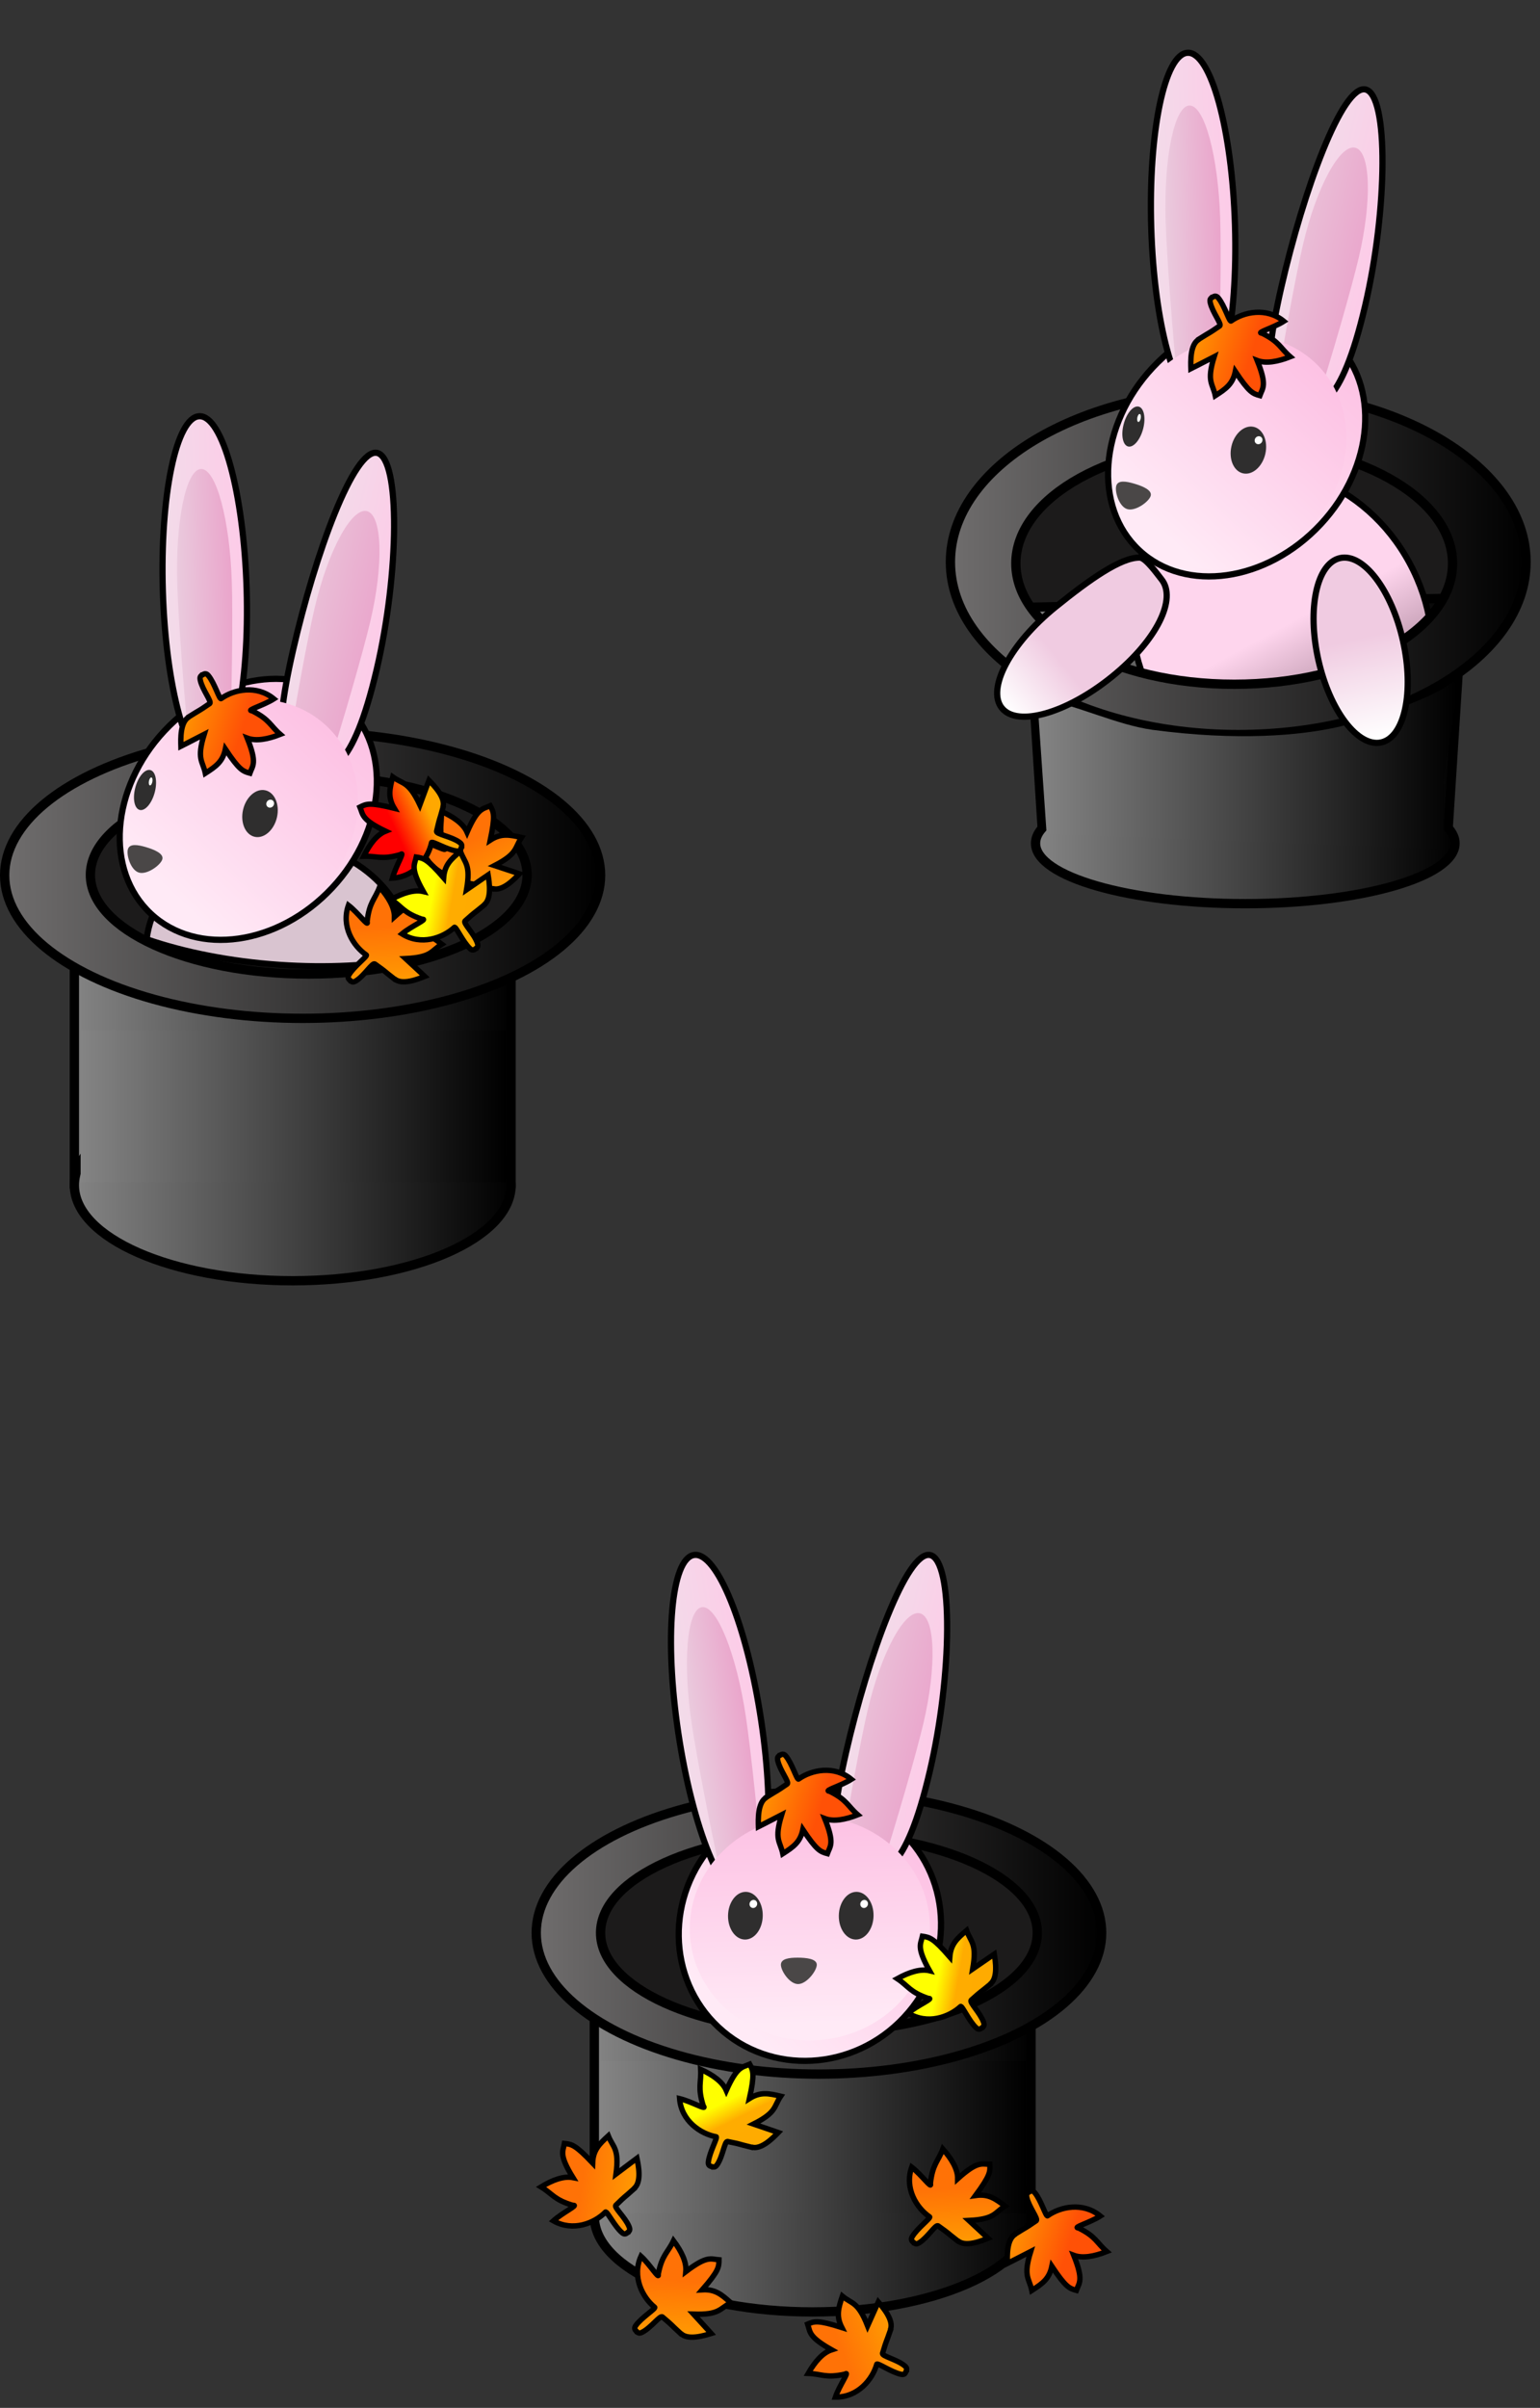 <?xml version="1.0" standalone="no"?><!-- Generator: Gravit.io --><svg xmlns="http://www.w3.org/2000/svg" xmlns:xlink="http://www.w3.org/1999/xlink" style="isolation:isolate" viewBox="190.679 40.933 496.172 775.576" width="496.172" height="775.576"><rect x="190.679" y="40.933" width="496.172" height="775.576" fill="#333333" stroke="none"/><defs><clipPath id="_clipPath_EEyPuvKggjAeT9NR1GoJVXWiXEEJx36v"><rect x="190.679" y="40.933" width="496.172" height="775.576"/></clipPath></defs><g clip-path="url(#_clipPath_EEyPuvKggjAeT9NR1GoJVXWiXEEJx36v)"><linearGradient id="_lgradient_0" x1="0" y1="0.5" x2="1" y2="0.5" gradientTransform="matrix(140.702,0,0,114.172,382.166,655)" gradientUnits="userSpaceOnUse"><stop offset="0%" stop-opacity="1" style="stop-color:rgb(132,132,132)"/><stop offset="100%" stop-opacity="1" style="stop-color:rgb(0,0,0)"/></linearGradient><path d=" M 382.166 655 L 522.868 655 L 522.868 754.808 C 474.94 773.955 428.049 773.965 382.166 754.808 L 382.166 655 Z " fill="url(#_lgradient_0)" vector-effect="non-scaling-stroke" stroke-width="3" stroke="rgb(0,0,0)" stroke-linejoin="miter" stroke-linecap="square" stroke-miterlimit="3"/><linearGradient id="_lgradient_1" x1="0" y1="0.5" x2="1" y2="0.5" gradientTransform="matrix(140.702,0,0,61.591,382.166,724.012)" gradientUnits="userSpaceOnUse"><stop offset="0%" stop-opacity="1" style="stop-color:rgb(132,132,132)"/><stop offset="100%" stop-opacity="1" style="stop-color:rgb(0,0,0)"/></linearGradient><ellipse vector-effect="non-scaling-stroke" cx="452.517" cy="754.808" rx="70.351" ry="30.796" fill="url(#_lgradient_1)" stroke-width="3" stroke="rgb(0,0,0)" stroke-linejoin="miter" stroke-linecap="square" stroke-miterlimit="3"/><linearGradient id="_lgradient_2" x1="0" y1="0.5" x2="1" y2="0.5" gradientTransform="matrix(137,0,0,49,384.179,704.808)" gradientUnits="userSpaceOnUse"><stop offset="0%" stop-opacity="1" style="stop-color:rgb(132,132,132)"/><stop offset="100%" stop-opacity="1" style="stop-color:rgb(0,0,0)"/></linearGradient><rect x="384.179" y="704.808" width="137" height="49" transform="matrix(1,0,0,1,0,0)" fill="url(#_lgradient_2)"/><linearGradient id="_lgradient_3" x1="0" y1="0.5" x2="1" y2="0.5" gradientTransform="matrix(140.702,0,0,114.172,214.642,322.86)" gradientUnits="userSpaceOnUse"><stop offset="0%" stop-opacity="1" style="stop-color:rgb(132,132,132)"/><stop offset="100%" stop-opacity="1" style="stop-color:rgb(0,0,0)"/></linearGradient><path d=" M 214.642 322.86 L 355.344 322.86 L 355.344 422.667 C 307.416 441.814 260.526 441.824 214.642 422.667 L 214.642 322.86 Z " fill="url(#_lgradient_3)" vector-effect="non-scaling-stroke" stroke-width="3" stroke="rgb(0,0,0)" stroke-linejoin="miter" stroke-linecap="square" stroke-miterlimit="3"/><linearGradient id="_lgradient_4" x1="0" y1="0.5" x2="1" y2="0.5" gradientTransform="matrix(192,0,0,92.169,192.179,276.775)" gradientUnits="userSpaceOnUse"><stop offset="0%" stop-opacity="1" style="stop-color:rgb(111,109,109)"/><stop offset="100%" stop-opacity="1" style="stop-color:rgb(0,0,0)"/></linearGradient><ellipse vector-effect="non-scaling-stroke" cx="288.179" cy="322.86" rx="96" ry="46.085" fill="url(#_lgradient_4)" stroke-width="3" stroke="rgb(0,0,0)" stroke-linejoin="miter" stroke-linecap="square" stroke-miterlimit="3"/><linearGradient id="_lgradient_5" x1="0" y1="0.5" x2="1" y2="0.5" gradientTransform="matrix(182.165,0,0,91,363.448,618)" gradientUnits="userSpaceOnUse"><stop offset="0%" stop-opacity="1" style="stop-color:rgb(111,109,109)"/><stop offset="100%" stop-opacity="1" style="stop-color:rgb(0,0,0)"/></linearGradient><ellipse vector-effect="non-scaling-stroke" cx="454.53" cy="663.5" rx="91.083" ry="45.5" fill="url(#_lgradient_5)" stroke-width="3" stroke="rgb(0,0,0)" stroke-linejoin="miter" stroke-linecap="square" stroke-miterlimit="3"/><ellipse vector-effect="non-scaling-stroke" cx="290.156" cy="322.749" rx="70.351" ry="31.918" fill="rgb(28,27,27)" stroke-width="3" stroke="rgb(0,0,0)" stroke-linejoin="miter" stroke-linecap="square" stroke-miterlimit="3"/><ellipse vector-effect="non-scaling-stroke" cx="454.53" cy="663.5" rx="70.351" ry="31.918" fill="rgb(28,27,27)" stroke-width="3" stroke="rgb(0,0,0)" stroke-linejoin="miter" stroke-linecap="square" stroke-miterlimit="3"/><path d=" M 295.816 287.15 C 295.959 286.153 296.613 285.416 297.276 285.505 C 297.939 285.594 298.361 286.476 298.218 287.473 C 298.075 288.47 297.422 289.207 296.759 289.118 C 296.096 289.029 295.674 288.148 295.816 287.15 Z " fill="rgb(255,255,255)"/><path d=" M 237.913 343.468 C 240.214 324.415 260.126 310.39 283.029 311.967 C 306.116 313.556 323.67 330.408 322.611 349.76 C 310.35 351.978 295.978 352.76 280.731 351.71 C 264.736 350.609 250.015 347.647 237.913 343.468 Z " fill-rule="evenodd" fill="rgb(217,196,208)" vector-effect="non-scaling-stroke" stroke-width="2" stroke="rgb(0,0,0)" stroke-linejoin="miter" stroke-linecap="square" stroke-miterlimit="3"/><g><linearGradient id="_lgradient_6" x1="0" y1="0.5" x2="1" y2="0.5" gradientTransform="matrix(62.798,-67.234,54.079,50.512,212.235,309.987)" gradientUnits="userSpaceOnUse"><stop offset="7.391%" stop-opacity="1" style="stop-color:rgb(255,234,246)"/><stop offset="98.261%" stop-opacity="1" style="stop-color:rgb(253,194,228)"/></linearGradient><path d=" M 239.275 335.242 C 224.351 321.303 226.305 294.923 243.634 276.37 C 260.964 257.816 287.15 254.07 302.073 268.009 C 316.997 281.948 315.043 308.328 297.714 326.881 C 280.384 345.435 254.199 349.181 239.275 335.242 Z " fill="url(#_lgradient_6)" vector-effect="non-scaling-stroke" stroke-width="2" stroke="rgb(0,0,0)" stroke-linejoin="miter" stroke-linecap="square" stroke-miterlimit="3"/><linearGradient id="_lgradient_7" x1="0" y1="0.5" x2="1" y2="0.5" gradientTransform="matrix(26.987,-0.829,3.437,111.947,241.429,175.416)" gradientUnits="userSpaceOnUse"><stop offset="0%" stop-opacity="1" style="stop-color:rgb(247,218,235)"/><stop offset="0%" stop-opacity="1" style="stop-color:rgb(242,220,233)"/><stop offset="97.826%" stop-opacity="1" style="stop-color:rgb(253,203,232)"/></linearGradient><path d=" M 243.148 231.389 C 242.199 200.497 247.476 175.23 254.923 175.002 C 262.37 174.773 269.187 199.668 270.135 230.561 C 271.084 261.454 265.807 286.72 258.36 286.949 C 250.913 287.177 244.096 262.282 243.148 231.389 Z " fill="url(#_lgradient_7)" vector-effect="non-scaling-stroke" stroke-width="2" stroke="rgb(0,0,0)" stroke-linejoin="miter" stroke-linecap="square" stroke-miterlimit="3"/><linearGradient id="_lgradient_8" x1="0" y1="0.5" x2="1" y2="0.5" gradientTransform="matrix(17.596,-0.54,4.174,135.936,246.647,192.264)" gradientUnits="userSpaceOnUse"><stop offset="0%" stop-opacity="1" style="stop-color:rgb(234,202,221)"/><stop offset="99.13%" stop-opacity="1" style="stop-color:rgb(234,165,203)"/></linearGradient><path d=" M 247.782 229.246 C 247.155 208.835 250.589 192.143 255.445 191.994 C 260.3 191.844 264.751 208.295 265.378 228.706 C 266.005 249.117 264.474 327.78 259.618 327.929 C 254.763 328.079 248.409 249.657 247.782 229.246 Z " fill="url(#_lgradient_8)"/><linearGradient id="_lgradient_9" x1="0" y1="0.5" x2="1" y2="0.5" gradientTransform="matrix(26.964,6.173,-23.448,102.41,300.268,184.088)" gradientUnits="userSpaceOnUse"><stop offset="0%" stop-opacity="1" style="stop-color:rgb(247,218,235)"/><stop offset="0%" stop-opacity="1" style="stop-color:rgb(242,220,233)"/><stop offset="97.826%" stop-opacity="1" style="stop-color:rgb(253,203,232)"/></linearGradient><path d=" M 285.076 250.442 C 292.213 219.267 304.771 185.119 312.211 186.822 C 319.651 188.525 319.346 225.488 312.036 256.615 C 304.293 289.592 296.469 290.997 289.029 289.293 C 281.589 287.59 277.938 281.617 285.076 250.442 Z " fill="url(#_lgradient_9)" vector-effect="non-scaling-stroke" stroke-width="2" stroke="rgb(0,0,0)" stroke-linejoin="miter" stroke-linecap="square" stroke-miterlimit="3"/><linearGradient id="_lgradient_10" x1="0" y1="0.5" x2="1" y2="0.5" gradientTransform="matrix(17.965,4.225,-28.77,122.345,299.879,203.458)" gradientUnits="userSpaceOnUse"><stop offset="0%" stop-opacity="1" style="stop-color:rgb(234,189,214)"/><stop offset="100%" stop-opacity="1" style="stop-color:rgb(234,168,205)"/></linearGradient><path d=" M 292.052 236.743 C 296.372 218.372 303.904 204.404 308.862 205.57 C 313.82 206.736 314.337 222.597 310.017 240.968 C 305.697 259.338 285.049 329.081 280.091 327.915 C 275.134 326.749 287.732 255.113 292.052 236.743 Z " fill="url(#_lgradient_10)"/><linearGradient id="_lgradient_11" x1="0" y1="0.5" x2="1" y2="0.5" gradientTransform="matrix(54.312,-58.148,51.216,47.837,215.934,308.964)" gradientUnits="userSpaceOnUse"><stop offset="7.391%" stop-opacity="1" style="stop-color:rgb(255,234,246)"/><stop offset="98.261%" stop-opacity="1" style="stop-color:rgb(253,194,228)"/></linearGradient><path d=" M 241.542 332.882 C 227.408 319.681 228.102 295.936 243.09 279.89 C 258.077 263.844 281.72 261.534 295.853 274.735 C 309.987 287.936 309.293 311.681 294.305 327.727 C 279.317 343.773 255.675 346.083 241.542 332.882 Z " fill="url(#_lgradient_11)"/><path d=" M 234.228 294.802 C 235.116 291.248 237.26 288.627 239.012 288.951 C 240.765 289.276 241.467 292.425 240.579 295.979 C 239.692 299.532 237.548 302.154 235.795 301.83 C 234.042 301.505 233.34 298.356 234.228 294.802 Z " fill="rgb(47,46,46)"/><path d=" M 268.982 301.802 C 269.911 297.665 273.116 294.833 276.134 295.483 C 279.152 296.133 280.849 300.02 279.92 304.158 C 278.991 308.295 275.786 311.126 272.768 310.476 C 269.75 309.826 268.054 305.94 268.982 301.802 Z " fill="rgb(47,46,46)"/><path d=" M 231.885 314.461 C 232.436 312.602 235.046 313.006 237.692 313.789 C 240.338 314.573 243.526 315.869 242.975 317.729 C 242.424 319.588 238.08 322.773 235.434 321.99 C 232.787 321.206 231.335 316.321 231.885 314.461 Z " fill="rgb(74,71,71)"/><path d=" M 238.657 292.566 C 238.78 291.86 239.13 291.314 239.44 291.348 C 239.749 291.383 239.901 291.984 239.779 292.69 C 239.656 293.396 239.305 293.941 238.996 293.907 C 238.686 293.873 238.534 293.272 238.657 292.566 Z " fill="rgb(255,255,255)"/><path d=" M 276.492 299.657 C 276.615 298.951 277.268 298.439 277.951 298.515 C 278.634 298.59 279.089 299.225 278.966 299.931 C 278.844 300.637 278.19 301.149 277.507 301.073 C 276.824 300.998 276.369 300.363 276.492 299.657 Z " fill="rgb(255,255,255)"/></g><g><g><linearGradient id="_lgradient_12" x1="0" y1="0.5" x2="1" y2="0.5" gradientTransform="matrix(58.885,-63.044,60.657,56.655,391.839,665.569)" gradientUnits="userSpaceOnUse"><stop offset="7.391%" stop-opacity="1" style="stop-color:rgb(255,234,246)"/><stop offset="98.261%" stop-opacity="1" style="stop-color:rgb(253,194,228)"/></linearGradient><path d=" M 422.167 693.897 C 405.429 678.262 405.032 651.445 421.282 634.047 C 437.531 616.65 464.314 615.218 481.052 630.853 C 497.791 646.487 498.188 673.305 481.938 690.702 C 465.688 708.1 438.906 709.531 422.167 693.897 Z " fill="url(#_lgradient_12)" vector-effect="non-scaling-stroke" stroke-width="2" stroke="rgb(0,0,0)" stroke-linejoin="miter" stroke-linecap="square" stroke-miterlimit="3"/><linearGradient id="_lgradient_13" x1="0" y1="0.5" x2="1" y2="0.5" gradientTransform="matrix(26.702,-3.999,16.589,110.765,400.937,543.797)" gradientUnits="userSpaceOnUse"><stop offset="0%" stop-opacity="1" style="stop-color:rgb(247,218,235)"/><stop offset="0%" stop-opacity="1" style="stop-color:rgb(242,220,233)"/><stop offset="97.826%" stop-opacity="1" style="stop-color:rgb(253,203,232)"/></linearGradient><path d=" M 409.231 599.179 C 404.653 568.613 406.919 542.901 414.288 541.797 C 421.656 540.694 431.355 564.614 435.933 595.18 C 440.511 625.747 438.245 651.459 430.877 652.562 C 423.508 653.666 413.809 629.746 409.231 599.179 Z " fill="url(#_lgradient_13)" vector-effect="non-scaling-stroke" stroke-width="2" stroke="rgb(0,0,0)" stroke-linejoin="miter" stroke-linecap="square" stroke-miterlimit="3"/><linearGradient id="_lgradient_14" x1="0" y1="0.5" x2="1" y2="0.5" gradientTransform="matrix(17.41,-2.607,20.144,134.5,408.101,559.914)" gradientUnits="userSpaceOnUse"><stop offset="0%" stop-opacity="1" style="stop-color:rgb(234,202,221)"/><stop offset="99.13%" stop-opacity="1" style="stop-color:rgb(234,165,203)"/></linearGradient><path d=" M 413.581 596.506 C 410.556 576.31 412.001 559.33 416.806 558.61 C 421.61 557.89 427.966 573.703 430.991 593.898 C 434.016 614.094 441.754 692.39 436.949 693.11 C 432.145 693.829 416.605 616.701 413.581 596.506 Z " fill="url(#_lgradient_14)"/><linearGradient id="_lgradient_15" x1="0" y1="0.5" x2="1" y2="0.5" gradientTransform="matrix(26.964,6.173,-23.448,102.41,478.451,539.088)" gradientUnits="userSpaceOnUse"><stop offset="0%" stop-opacity="1" style="stop-color:rgb(247,218,235)"/><stop offset="0%" stop-opacity="1" style="stop-color:rgb(242,220,233)"/><stop offset="97.826%" stop-opacity="1" style="stop-color:rgb(253,203,232)"/></linearGradient><path d=" M 463.259 605.442 C 470.396 574.267 482.954 540.119 490.394 541.822 C 497.834 543.525 497.529 580.488 490.219 611.615 C 482.476 644.592 474.652 645.997 467.212 644.293 C 459.772 642.59 456.121 636.617 463.259 605.442 Z " fill="url(#_lgradient_15)" vector-effect="non-scaling-stroke" stroke-width="2" stroke="rgb(0,0,0)" stroke-linejoin="miter" stroke-linecap="square" stroke-miterlimit="3"/><linearGradient id="_lgradient_16" x1="0" y1="0.5" x2="1" y2="0.5" gradientTransform="matrix(17.965,4.225,-28.77,122.345,478.062,558.458)" gradientUnits="userSpaceOnUse"><stop offset="0%" stop-opacity="1" style="stop-color:rgb(234,189,214)"/><stop offset="100%" stop-opacity="1" style="stop-color:rgb(234,168,205)"/></linearGradient><path d=" M 470.235 591.743 C 474.555 573.372 482.087 559.404 487.045 560.57 C 492.002 561.736 492.52 577.597 488.2 595.968 C 483.88 614.338 463.232 684.081 458.274 682.915 C 453.317 681.749 465.915 610.113 470.235 591.743 Z " fill="url(#_lgradient_16)"/><linearGradient id="_lgradient_17" x1="0" y1="0.5" x2="1" y2="0.5" gradientTransform="matrix(-2.011,-72.28,77.371,-2.153,413.93,699.223)" gradientUnits="userSpaceOnUse"><stop offset="7.391%" stop-opacity="1" style="stop-color:rgb(255,234,246)"/><stop offset="98.261%" stop-opacity="1" style="stop-color:rgb(253,194,228)"/></linearGradient><path d=" M 452.616 698.147 C 431.265 698.741 413.479 683.03 412.924 663.083 C 412.369 643.137 429.253 626.461 450.604 625.867 C 471.955 625.273 489.74 640.984 490.295 660.93 C 490.851 680.876 473.967 697.552 452.616 698.147 Z " fill="url(#_lgradient_17)"/><path d=" M 460.938 657.937 C 461.008 653.697 463.571 650.274 466.658 650.298 C 469.746 650.322 472.196 653.783 472.126 658.023 C 472.056 662.263 469.493 665.686 466.405 665.662 C 463.318 665.638 460.868 662.176 460.938 657.937 Z " fill="rgb(47,46,46)"/><path d=" M 442.278 673.781 C 442.281 671.841 444.899 671.492 447.658 671.496 C 450.418 671.5 453.842 671.843 453.839 673.782 C 453.836 675.722 450.568 680.004 447.808 680 C 445.049 679.996 442.276 675.72 442.278 673.781 Z " fill="rgb(74,71,71)"/><path d=" M 467.856 654.312 C 467.832 653.596 468.369 652.962 469.053 652.897 C 469.737 652.833 470.311 653.362 470.334 654.078 C 470.357 654.794 469.821 655.428 469.137 655.493 C 468.453 655.557 467.879 655.028 467.856 654.312 Z " fill="rgb(255,255,255)"/><path d=" M 425.243 657.937 C 425.313 653.697 427.876 650.274 430.964 650.298 C 434.051 650.322 436.501 653.783 436.431 658.023 C 436.361 662.263 433.798 665.686 430.711 665.662 C 427.624 665.638 425.174 662.176 425.243 657.937 Z " fill="rgb(47,46,46)"/><path d=" M 432.161 654.312 C 432.138 653.596 432.674 652.962 433.358 652.897 C 434.042 652.833 434.616 653.362 434.64 654.078 C 434.663 654.794 434.127 655.428 433.443 655.493 C 432.759 655.557 432.185 655.028 432.161 654.312 Z " fill="rgb(255,255,255)"/></g></g><linearGradient id="_lgradient_18" x1="0" y1="0.5" x2="1" y2="0.5" gradientTransform="matrix(140.702,0,0,61.591,214.642,391.872)" gradientUnits="userSpaceOnUse"><stop offset="0%" stop-opacity="1" style="stop-color:rgb(132,132,132)"/><stop offset="100%" stop-opacity="1" style="stop-color:rgb(0,0,0)"/></linearGradient><ellipse vector-effect="non-scaling-stroke" cx="284.993" cy="422.667" rx="70.351" ry="30.796" fill="url(#_lgradient_18)" stroke-width="3" stroke="rgb(0,0,0)" stroke-linejoin="miter" stroke-linecap="square" stroke-miterlimit="3"/><linearGradient id="_lgradient_19" x1="0" y1="0.5" x2="1" y2="0.5" gradientTransform="matrix(137,0,0,49,216.656,372.667)" gradientUnits="userSpaceOnUse"><stop offset="0%" stop-opacity="1" style="stop-color:rgb(132,132,132)"/><stop offset="100%" stop-opacity="1" style="stop-color:rgb(0,0,0)"/></linearGradient><rect x="216.656" y="372.667" width="137" height="49" transform="matrix(1,0,0,1,0,0)" fill="url(#_lgradient_19)"/><g><linearGradient id="_lgradient_20" x1="0.404" y1="0.354" x2="1.1" y2="0.709" gradientTransform="matrix(-31.882,4.678,-4.905,-33.43,282.566,288.313)" gradientUnits="userSpaceOnUse"><stop offset="0%" stop-opacity="1" style="stop-color:rgb(255,81,6)"/><stop offset="100%" stop-opacity="1" style="stop-color:rgb(255,170,0)"/></linearGradient><path d=" M 251.031 272.127 C 256.354 268.765 253.847 270.565 258.243 267.547 C 259.037 266.999 255.886 263.161 255.211 260.025 C 254.945 258.773 255.442 258.701 255.711 258.386 C 256.042 258.401 256.779 257.31 257.801 258.529 C 259.795 260.901 261.388 266.328 261.905 265.958 C 266.044 263.004 273.331 261.439 278.912 266.036 C 275.604 268.144 269.803 269.759 271.884 269.876 C 277.594 272.709 277.667 274.602 280.975 277.47 C 276.952 279.055 273.189 279.751 270.342 278.679 C 273.593 286.758 272.088 287.489 271.185 289.983 C 268.891 289.347 267.748 288.932 263.288 282.231 C 262.44 286.314 260.186 287.849 256.834 290.003 C 255.987 285.993 253.973 285.539 256.468 277.466 C 246.502 282.583 251.794 279.868 248.968 281.296 C 248.908 279.225 248.643 273.319 251.651 271.827 L 251.031 272.127 Z " fill="url(#_lgradient_20)" vector-effect="non-scaling-stroke" stroke-width="1.735" stroke="rgb(0,0,0)" stroke-linejoin="miter" stroke-linecap="butt" stroke-miterlimit="4"/></g><g><ellipse vector-effect="non-scaling-stroke" cx="593.924" cy="224.865" rx="83.5" ry="42.544" fill="rgb(28,27,27)" stroke-width="3" stroke="rgb(0,0,0)" stroke-linejoin="miter" stroke-linecap="square" stroke-miterlimit="3"/><linearGradient id="_lgradient_21" x1="0" y1="0.5" x2="1" y2="0.5" gradientTransform="matrix(140.14,0,0,94.791,521.894,233.538)" gradientUnits="userSpaceOnUse"><stop offset="0%" stop-opacity="1" style="stop-color:rgb(132,132,132)"/><stop offset="100%" stop-opacity="1" style="stop-color:rgb(0,0,0)"/></linearGradient><path d=" M 521.894 236.538 L 662.033 233.538 L 656.894 313.455 C 608.966 332.602 572.777 333.612 526.894 314.455 L 521.894 236.538 Z " fill="url(#_lgradient_21)" vector-effect="non-scaling-stroke" stroke-width="3" stroke="rgb(0,0,0)" stroke-linejoin="miter" stroke-linecap="square" stroke-miterlimit="3"/><linearGradient id="_lgradient_22" x1="0" y1="0.5" x2="1" y2="0.5" gradientTransform="matrix(-51.378,-95.049,82.207,-44.436,588.292,314.225)" gradientUnits="userSpaceOnUse"><stop offset="0%" stop-opacity="1" style="stop-color:rgb(121,87,106)"/><stop offset="51.304%" stop-opacity="1" style="stop-color:rgb(254,213,237)"/></linearGradient><path d=" M 629.395 292.007 C 606.71 304.269 576.781 292.93 562.603 266.7 C 548.425 240.471 555.332 209.22 578.018 196.958 C 600.703 184.696 630.632 196.035 644.81 222.264 C 658.988 248.494 652.081 279.744 629.395 292.007 Z " fill="url(#_lgradient_22)" vector-effect="non-scaling-stroke" stroke-width="2" stroke="rgb(0,0,0)" stroke-linejoin="miter" stroke-linecap="square" stroke-miterlimit="3"/><linearGradient id="_lgradient_23" x1="0" y1="0.5" x2="1" y2="0.5" gradientTransform="matrix(185.457,0,0,111.169,496.894,166.369)" gradientUnits="userSpaceOnUse"><stop offset="0%" stop-opacity="1" style="stop-color:rgb(111,109,109)"/><stop offset="100%" stop-opacity="1" style="stop-color:rgb(0,0,0)"/></linearGradient><path d=" M 496.894 221.953 C 496.894 191.275 538.444 166.369 589.622 166.369 C 640.801 166.369 682.351 191.275 682.351 221.953 C 682.351 252.631 640.801 277.538 589.622 277.538 C 538.444 277.538 496.894 252.631 496.894 221.953 Z  M 517.977 222.419 C 517.977 200.942 549.5 183.505 588.328 183.505 C 627.155 183.505 658.679 200.942 658.679 222.419 C 658.679 243.896 627.155 261.333 588.328 261.333 C 549.5 261.333 517.977 243.896 517.977 222.419 Z " fill-rule="evenodd" fill="url(#_lgradient_23)" vector-effect="non-scaling-stroke" stroke-width="3" stroke="rgb(0,0,0)" stroke-linejoin="miter" stroke-linecap="square" stroke-miterlimit="3"/><path d=" M 602.505 178.938 C 602.648 177.941 603.302 177.203 603.965 177.292 C 604.628 177.381 605.05 178.263 604.907 179.26 C 604.765 180.257 604.111 180.994 603.448 180.905 C 602.785 180.816 602.363 179.935 602.505 178.938 Z " fill="rgb(255,255,255)"/><g><linearGradient id="_lgradient_24" x1="0" y1="0.5" x2="1" y2="0.5" gradientTransform="matrix(62.798,-67.234,54.079,50.512,530.679,192.92)" gradientUnits="userSpaceOnUse"><stop offset="7.391%" stop-opacity="1" style="stop-color:rgb(255,234,246)"/><stop offset="98.261%" stop-opacity="1" style="stop-color:rgb(253,194,228)"/></linearGradient><path d=" M 557.718 218.176 C 542.795 204.236 544.748 177.857 562.078 159.303 C 579.408 140.749 605.593 137.003 620.517 150.942 C 635.44 164.881 633.487 191.261 616.157 209.815 C 598.828 228.368 572.642 232.115 557.718 218.176 Z " fill="url(#_lgradient_24)" vector-effect="non-scaling-stroke" stroke-width="2" stroke="rgb(0,0,0)" stroke-linejoin="miter" stroke-linecap="square" stroke-miterlimit="3"/><linearGradient id="_lgradient_25" x1="0" y1="0.5" x2="1" y2="0.5" gradientTransform="matrix(26.987,-0.829,3.437,111.947,559.873,58.349)" gradientUnits="userSpaceOnUse"><stop offset="0%" stop-opacity="1" style="stop-color:rgb(247,218,235)"/><stop offset="0%" stop-opacity="1" style="stop-color:rgb(242,220,233)"/><stop offset="97.826%" stop-opacity="1" style="stop-color:rgb(253,203,232)"/></linearGradient><path d=" M 561.591 114.323 C 560.643 83.43 565.919 58.163 573.366 57.935 C 580.814 57.706 587.63 82.601 588.579 113.494 C 589.527 144.387 584.251 169.653 576.804 169.882 C 569.356 170.111 562.54 145.215 561.591 114.323 Z " fill="url(#_lgradient_25)" vector-effect="non-scaling-stroke" stroke-width="2" stroke="rgb(0,0,0)" stroke-linejoin="miter" stroke-linecap="square" stroke-miterlimit="3"/><linearGradient id="_lgradient_26" x1="0" y1="0.5" x2="1" y2="0.5" gradientTransform="matrix(17.596,-0.54,4.174,135.936,565.09,75.197)" gradientUnits="userSpaceOnUse"><stop offset="0%" stop-opacity="1" style="stop-color:rgb(234,202,221)"/><stop offset="99.13%" stop-opacity="1" style="stop-color:rgb(234,165,203)"/></linearGradient><path d=" M 566.226 112.179 C 565.599 91.768 569.032 75.076 573.888 74.927 C 578.744 74.778 583.195 91.228 583.822 111.639 C 584.448 132.05 582.918 210.714 578.062 210.863 C 573.206 211.012 566.852 132.591 566.226 112.179 Z " fill="url(#_lgradient_26)"/><linearGradient id="_lgradient_27" x1="0" y1="0.5" x2="1" y2="0.5" gradientTransform="matrix(26.964,6.173,-23.448,102.41,618.711,67.021)" gradientUnits="userSpaceOnUse"><stop offset="0%" stop-opacity="1" style="stop-color:rgb(247,218,235)"/><stop offset="0%" stop-opacity="1" style="stop-color:rgb(242,220,233)"/><stop offset="97.826%" stop-opacity="1" style="stop-color:rgb(253,203,232)"/></linearGradient><path d=" M 603.519 133.375 C 610.657 102.2 623.214 68.052 630.654 69.755 C 638.094 71.459 637.789 108.421 630.48 139.548 C 622.736 172.525 614.912 173.93 607.472 172.226 C 600.032 170.523 596.381 164.55 603.519 133.375 Z " fill="url(#_lgradient_27)" vector-effect="non-scaling-stroke" stroke-width="2" stroke="rgb(0,0,0)" stroke-linejoin="miter" stroke-linecap="square" stroke-miterlimit="3"/><linearGradient id="_lgradient_28" x1="0" y1="0.5" x2="1" y2="0.5" gradientTransform="matrix(17.965,4.225,-28.77,122.345,618.322,86.391)" gradientUnits="userSpaceOnUse"><stop offset="0%" stop-opacity="1" style="stop-color:rgb(234,189,214)"/><stop offset="100%" stop-opacity="1" style="stop-color:rgb(234,168,205)"/></linearGradient><path d=" M 610.495 119.676 C 614.815 101.306 622.348 87.338 627.305 88.503 C 632.263 89.669 632.781 105.53 628.461 123.901 C 624.141 142.271 603.493 212.014 598.535 210.848 C 593.577 209.683 606.175 138.047 610.495 119.676 Z " fill="url(#_lgradient_28)"/><linearGradient id="_lgradient_29" x1="0" y1="0.5" x2="1" y2="0.5" gradientTransform="matrix(54.312,-58.148,51.216,47.837,534.377,191.897)" gradientUnits="userSpaceOnUse"><stop offset="7.391%" stop-opacity="1" style="stop-color:rgb(255,234,246)"/><stop offset="98.261%" stop-opacity="1" style="stop-color:rgb(253,194,228)"/></linearGradient><path d=" M 559.985 215.816 C 545.852 202.615 546.545 178.87 561.533 162.823 C 576.521 146.777 600.163 144.467 614.297 157.668 C 628.43 170.869 627.736 194.614 612.749 210.66 C 597.761 226.707 574.118 229.017 559.985 215.816 Z " fill="url(#_lgradient_29)"/><path d=" M 552.671 177.735 C 553.559 174.182 555.703 171.56 557.456 171.884 C 559.208 172.209 559.911 175.358 559.023 178.912 C 558.135 182.466 555.991 185.087 554.239 184.763 C 552.486 184.438 551.784 181.289 552.671 177.735 Z " fill="rgb(47,46,46)"/><path d=" M 587.426 184.735 C 588.355 180.598 591.559 177.766 594.578 178.416 C 597.596 179.066 599.292 182.953 598.363 187.091 C 597.434 191.228 594.23 194.059 591.212 193.409 C 588.193 192.759 586.497 188.873 587.426 184.735 Z " fill="rgb(47,46,46)"/><path d=" M 550.329 197.395 C 550.879 195.535 553.489 195.939 556.135 196.723 C 558.782 197.506 561.969 198.802 561.418 200.662 C 560.868 202.521 556.523 205.706 553.877 204.923 C 551.231 204.14 549.778 199.254 550.329 197.395 Z " fill="rgb(74,71,71)"/><path d=" M 557.1 175.499 C 557.223 174.793 557.574 174.247 557.883 174.282 C 558.193 174.316 558.345 174.917 558.222 175.623 C 558.1 176.329 557.749 176.875 557.439 176.84 C 557.13 176.806 556.978 176.205 557.1 175.499 Z " fill="rgb(255,255,255)"/><path d=" M 594.935 182.59 C 595.058 181.884 595.712 181.372 596.395 181.448 C 597.077 181.523 597.532 182.158 597.41 182.864 C 597.287 183.57 596.633 184.082 595.95 184.006 C 595.268 183.931 594.813 183.296 594.935 182.59 Z " fill="rgb(255,255,255)"/></g><linearGradient id="_lgradient_30" x1="0" y1="0.5" x2="1" y2="0.5" gradientTransform="matrix(135.14,0,0,38.879,524.324,293.13)" gradientUnits="userSpaceOnUse"><stop offset="0%" stop-opacity="1" style="stop-color:rgb(132,132,132)"/><stop offset="100%" stop-opacity="1" style="stop-color:rgb(0,0,0)"/></linearGradient><ellipse vector-effect="non-scaling-stroke" cx="591.894" cy="312.569" rx="67.57" ry="19.439" fill="url(#_lgradient_30)" stroke-width="3" stroke="rgb(0,0,0)" stroke-linejoin="miter" stroke-linecap="square" stroke-miterlimit="3"/><linearGradient id="_lgradient_31" x1="0" y1="0.5" x2="1" y2="0.5" gradientTransform="matrix(134.897,0,0,53.949,524.894,260.505)" gradientUnits="userSpaceOnUse"><stop offset="0%" stop-opacity="1" style="stop-color:rgb(132,132,132)"/><stop offset="100%" stop-opacity="1" style="stop-color:rgb(0,0,0)"/></linearGradient><path d=" M 524.894 266.153 L 524.894 265.538 C 538.794 268.522 550.601 274.407 561.929 276 C 589.264 279.65 609.567 277.909 622.208 275 C 645.944 268.848 659.111 261.342 658.997 260.505 C 662.216 262.063 654.501 292.301 655.997 293.853 L 655.997 314.455 L 527.894 309.538 L 524.894 266.153 Z " fill="url(#_lgradient_31)"/><linearGradient id="_lgradient_32" x1="0" y1="0.5" x2="1" y2="0.5" gradientTransform="matrix(51.407,-41.583,18.164,22.456,504.393,257.777)" gradientUnits="userSpaceOnUse"><stop offset="1.304%" stop-opacity="1" style="stop-color:rgb(255,255,255)"/><stop offset="36.522%" stop-opacity="1" style="stop-color:rgb(240,203,225)"/></linearGradient><path d=" M 513.475 269.005 C 508.462 262.808 516.219 248.211 530.785 236.428 C 541.801 227.518 551.857 220.424 557.894 220.538 C 559.839 220.575 563.672 226.027 564.894 227.538 C 569.906 233.735 563.516 247.101 548.95 258.884 C 534.383 270.667 518.488 275.202 513.475 269.005 Z " fill="url(#_lgradient_32)" vector-effect="non-scaling-stroke" stroke-width="2" stroke="rgb(0,0,0)" stroke-linejoin="miter" stroke-linecap="square" stroke-miterlimit="3"/><linearGradient id="_lgradient_33" x1="0" y1="0.5" x2="1" y2="0.5" gradientTransform="matrix(-13.287,-59.368,27.274,-6.104,622.071,283.115)" gradientUnits="userSpaceOnUse"><stop offset="2.174%" stop-opacity="1" style="stop-color:rgb(255,255,255)"/><stop offset="56.522%" stop-opacity="1" style="stop-color:rgb(240,203,225)"/><stop offset="98.696%" stop-opacity="1" style="stop-color:rgb(240,203,225)"/></linearGradient><path d=" M 635.708 280.063 C 628.182 281.748 619.094 269.814 615.427 253.431 C 611.761 237.048 614.894 222.379 622.421 220.695 C 629.947 219.01 639.035 230.944 642.701 247.327 C 646.368 263.71 643.235 278.379 635.708 280.063 Z " fill="url(#_lgradient_33)" vector-effect="non-scaling-stroke" stroke-width="2" stroke="rgb(0,0,0)" stroke-linejoin="miter" stroke-linecap="square" stroke-miterlimit="3"/><g><linearGradient id="_lgradient_34" x1="0.404" y1="0.354" x2="1.1" y2="0.709" gradientTransform="matrix(-31.882,4.678,-4.905,-33.43,607.968,166.689)" gradientUnits="userSpaceOnUse"><stop offset="0%" stop-opacity="1" style="stop-color:rgb(255,81,6)"/><stop offset="100%" stop-opacity="1" style="stop-color:rgb(255,170,0)"/></linearGradient><path d=" M 576.433 150.503 C 581.755 147.141 579.248 148.941 583.644 145.923 C 584.438 145.376 581.288 141.537 580.613 138.401 C 580.347 137.149 580.843 137.077 581.112 136.762 C 581.443 136.777 582.18 135.686 583.202 136.905 C 585.196 139.277 586.789 144.704 587.307 144.334 C 591.445 141.38 598.732 139.815 604.314 144.412 C 601.005 146.52 595.204 148.135 597.286 148.253 C 602.996 151.085 603.068 152.978 606.377 155.847 C 602.353 157.431 598.591 158.127 595.743 157.055 C 598.994 165.134 597.489 165.865 596.587 168.359 C 594.293 167.723 593.15 167.308 588.689 160.607 C 587.842 164.691 585.587 166.225 582.235 168.379 C 581.389 164.369 579.375 163.915 581.87 155.842 C 571.904 160.959 577.195 158.244 574.37 159.672 C 574.31 157.601 574.044 151.695 577.052 150.203 L 576.433 150.503 Z " fill="url(#_lgradient_34)" vector-effect="non-scaling-stroke" stroke-width="1.735" stroke="rgb(0,0,0)" stroke-linejoin="miter" stroke-linecap="butt" stroke-miterlimit="4"/></g></g><g><linearGradient id="_lgradient_35" x1="0.404" y1="0.354" x2="1.1" y2="0.709" gradientTransform="matrix(-31.882,4.678,-4.905,-33.43,468.628,636.322)" gradientUnits="userSpaceOnUse"><stop offset="0%" stop-opacity="1" style="stop-color:rgb(255,81,6)"/><stop offset="100%" stop-opacity="1" style="stop-color:rgb(255,170,0)"/></linearGradient><path d=" M 437.093 620.136 C 442.416 616.774 439.909 618.574 444.305 615.556 C 445.099 615.009 441.948 611.17 441.274 608.034 C 441.008 606.782 441.504 606.71 441.773 606.395 C 442.104 606.41 442.841 605.319 443.863 606.538 C 445.857 608.91 447.45 614.337 447.967 613.967 C 452.106 611.013 459.393 609.448 464.974 614.045 C 461.666 616.153 455.865 617.768 457.947 617.886 C 463.656 620.718 463.729 622.611 467.037 625.48 C 463.014 627.064 459.251 627.76 456.404 626.688 C 459.655 634.767 458.15 635.498 457.247 637.992 C 454.953 637.356 453.81 636.942 449.35 630.24 C 448.502 634.324 446.248 635.858 442.896 638.012 C 442.05 634.002 440.035 633.548 442.53 625.475 C 432.564 630.592 437.856 627.877 435.03 629.305 C 434.97 627.234 434.705 621.328 437.713 619.836 L 437.093 620.136 Z " fill="url(#_lgradient_35)" vector-effect="non-scaling-stroke" stroke-width="1.735" stroke="rgb(0,0,0)" stroke-linejoin="miter" stroke-linecap="butt" stroke-miterlimit="4"/></g><g><linearGradient id="_lgradient_36" x1="0.404" y1="0.354" x2="1.1" y2="0.709" gradientTransform="matrix(-31.882,4.678,-4.905,-33.43,548.851,776.997)" gradientUnits="userSpaceOnUse"><stop offset="0%" stop-opacity="1" style="stop-color:rgb(255,81,6)"/><stop offset="100%" stop-opacity="1" style="stop-color:rgb(255,170,0)"/></linearGradient><path d=" M 517.316 760.811 C 522.638 757.449 520.131 759.249 524.527 756.231 C 525.322 755.684 522.171 751.845 521.496 748.709 C 521.23 747.457 521.726 747.385 521.996 747.07 C 522.326 747.085 523.063 745.994 524.085 747.213 C 526.08 749.585 527.672 755.012 528.19 754.642 C 532.329 751.688 539.615 750.123 545.197 754.72 C 541.889 756.828 536.087 758.443 538.169 758.561 C 543.879 761.393 543.951 763.286 547.26 766.155 C 543.237 767.739 539.474 768.435 536.627 767.363 C 539.877 775.442 538.373 776.173 537.47 778.667 C 535.176 778.031 534.033 777.616 529.573 770.915 C 528.725 774.999 526.471 776.533 523.119 778.687 C 522.272 774.677 520.258 774.223 522.753 766.15 C 512.787 771.267 518.078 768.552 515.253 769.98 C 515.193 767.909 514.927 762.003 517.935 760.511 L 517.316 760.811 Z " fill="url(#_lgradient_36)" vector-effect="non-scaling-stroke" stroke-width="1.735" stroke="rgb(0,0,0)" stroke-linejoin="miter" stroke-linecap="butt" stroke-miterlimit="4"/></g><g><linearGradient id="_lgradient_37" x1="0.404" y1="0.354" x2="1.1" y2="0.709" gradientTransform="matrix(15.31,28.354,-29.731,16.054,322.621,321.464)" gradientUnits="userSpaceOnUse"><stop offset="2.609%" stop-opacity="1" style="stop-color:rgb(255,114,6)"/><stop offset="100%" stop-opacity="1" style="stop-color:rgb(255,170,0)"/></linearGradient><path d=" M 318.21 356.634 C 313.229 352.784 315.778 354.524 311.437 351.427 C 310.651 350.868 308.123 355.142 305.408 356.85 C 304.322 357.528 304.085 357.087 303.696 356.942 C 303.597 356.626 302.32 356.307 303.115 354.93 C 304.662 352.243 309.215 348.889 308.691 348.529 C 304.498 345.652 300.533 339.342 302.941 332.523 C 306.054 334.91 309.558 339.808 308.956 337.812 C 309.662 331.477 311.416 330.761 312.978 326.67 C 315.845 329.908 317.787 333.205 317.754 336.247 C 324.232 330.427 325.434 331.591 328.086 331.585 C 328.274 333.958 328.276 335.174 323.507 341.659 C 327.634 341.057 329.847 342.65 333.019 345.062 C 329.541 347.23 329.804 349.278 321.364 349.698 C 329.584 357.31 325.222 353.268 327.531 355.433 C 325.605 356.199 320.147 358.47 317.715 356.155 L 318.21 356.634 Z " fill="url(#_lgradient_37)" vector-effect="non-scaling-stroke" stroke-width="1.735" stroke="rgb(0,0,0)" stroke-linejoin="miter" stroke-linecap="butt" stroke-miterlimit="4"/></g><g><linearGradient id="_lgradient_38" x1="0.404" y1="0.354" x2="1.1" y2="0.709" gradientTransform="matrix(25.706,19.43,-20.374,26.954,339.448,293.529)" gradientUnits="userSpaceOnUse"><stop offset="2.609%" stop-opacity="1" style="stop-color:rgb(255,114,6)"/><stop offset="100%" stop-opacity="1" style="stop-color:rgb(255,170,0)"/></linearGradient><path d=" M 350.047 327.354 C 343.916 325.921 346.958 326.444 341.722 325.43 C 340.775 325.249 340.252 330.187 338.491 332.868 C 337.786 333.936 337.386 333.633 336.973 333.663 C 336.751 333.417 335.457 333.657 335.608 332.074 C 335.899 328.988 338.647 324.045 338.021 323.936 C 333.012 323.061 326.783 318.968 326.141 311.765 C 329.965 312.643 335.186 315.642 333.809 314.077 C 331.82 308.021 333.118 306.641 332.84 302.271 C 336.792 304.025 339.928 306.218 341.163 308.999 C 344.637 301.013 346.213 301.572 348.624 300.465 C 349.781 302.546 350.288 303.651 348.644 311.531 C 352.147 309.27 354.822 309.799 358.709 310.675 C 356.447 314.092 357.537 315.846 350.034 319.734 C 360.673 323.243 355.026 321.378 358.026 322.389 C 356.593 323.885 352.572 328.219 349.398 327.123 L 350.047 327.354 Z " fill="url(#_lgradient_38)" vector-effect="non-scaling-stroke" stroke-width="1.735" stroke="rgb(0,0,0)" stroke-linejoin="miter" stroke-linecap="butt" stroke-miterlimit="4"/></g><g><linearGradient id="_lgradient_39" x1="0.404" y1="0.354" x2="1.1" y2="0.709" gradientTransform="matrix(20.35,-24.984,26.198,21.338,299.382,309.812)" gradientUnits="userSpaceOnUse"><stop offset="2.609%" stop-opacity="1" style="stop-color:rgb(255,0,0)"/><stop offset="50.87%" stop-opacity="1" style="stop-color:rgb(255,167,0)"/><stop offset="91.739%" stop-opacity="1" style="stop-color:rgb(255,170,0)"/></linearGradient><path d=" M 333.569 300.447 C 331.915 306.521 332.548 303.501 331.345 308.696 C 331.129 309.636 336.045 310.338 338.661 312.195 C 339.703 312.939 339.385 313.327 339.4 313.741 C 339.146 313.954 339.339 315.255 337.762 315.047 C 334.689 314.645 329.849 311.719 329.717 312.341 C 328.661 317.315 324.345 323.391 317.124 323.771 C 318.139 319.982 321.326 314.873 319.712 316.192 C 313.588 317.96 312.256 316.613 307.879 316.733 C 309.775 312.847 312.08 309.792 314.904 308.66 C 307.05 304.898 307.666 303.343 306.647 300.893 C 308.768 299.813 309.891 299.347 317.706 301.275 C 315.573 297.692 316.199 295.038 317.216 291.185 C 320.548 293.57 322.34 292.545 325.954 300.183 C 329.846 289.678 327.778 295.254 328.897 292.293 C 330.34 293.78 334.525 297.955 333.315 301.087 L 333.569 300.447 Z " fill="url(#_lgradient_39)" vector-effect="non-scaling-stroke" stroke-width="1.735" stroke="rgb(0,0,0)" stroke-linejoin="miter" stroke-linecap="butt" stroke-miterlimit="4"/></g><g><linearGradient id="_lgradient_40" x1="0.404" y1="0.354" x2="1.1" y2="0.709" gradientTransform="matrix(31.019,-8.729,9.153,32.525,313.719,320.111)" gradientUnits="userSpaceOnUse"><stop offset="2.609%" stop-opacity="1" style="stop-color:rgb(255,255,0)"/><stop offset="28.696%" stop-opacity="1" style="stop-color:rgb(255,172,0)"/><stop offset="100%" stop-opacity="1" style="stop-color:rgb(255,170,0)"/></linearGradient><path d=" M 347.069 332.118 C 342.222 336.134 344.478 334.028 340.505 337.585 C 339.788 338.23 343.405 341.632 344.476 344.656 C 344.9 345.864 344.417 345.999 344.191 346.346 C 343.861 346.374 343.27 347.549 342.1 346.472 C 339.818 344.375 337.542 339.197 337.076 339.63 C 333.351 343.091 326.325 345.578 320.2 341.735 C 323.21 339.22 328.757 336.874 326.677 337.025 C 320.651 334.948 320.337 333.08 316.687 330.659 C 320.474 328.572 324.116 327.399 327.078 328.097 C 322.818 320.502 324.216 319.584 324.792 316.995 C 327.148 317.331 328.335 317.596 333.618 323.669 C 333.935 319.511 335.974 317.7 339.022 315.134 C 340.375 319.002 342.431 319.194 340.992 327.521 C 350.22 321.167 345.32 324.538 347.939 322.76 C 348.264 324.806 349.285 330.63 346.494 332.495 L 347.069 332.118 Z " fill="url(#_lgradient_40)" vector-effect="non-scaling-stroke" stroke-width="1.735" stroke="rgb(0,0,0)" stroke-linejoin="miter" stroke-linecap="butt" stroke-miterlimit="4"/></g><g><linearGradient id="_lgradient_41" x1="0.404" y1="0.354" x2="1.1" y2="0.709" gradientTransform="matrix(21.957,-23.584,24.73,23.024,443.058,797.937)" gradientUnits="userSpaceOnUse"><stop offset="2.609%" stop-opacity="1" style="stop-color:rgb(255,114,6)"/><stop offset="100%" stop-opacity="1" style="stop-color:rgb(255,170,0)"/></linearGradient><path d=" M 477.789 790.853 C 475.737 796.804 476.569 793.832 475.025 798.936 C 474.747 799.86 479.606 800.885 482.093 802.911 C 483.084 803.722 482.741 804.089 482.728 804.503 C 482.461 804.698 482.568 806.01 481.008 805.698 C 477.968 805.093 473.332 801.854 473.159 802.466 C 471.777 807.359 467.068 813.137 459.838 813.038 C 461.102 809.325 464.62 804.437 462.922 805.647 C 456.694 807.006 455.455 805.574 451.079 805.404 C 453.228 801.652 455.729 798.756 458.622 797.813 C 451.034 793.54 451.751 792.029 450.896 789.518 C 453.084 788.58 454.236 788.189 461.906 790.63 C 460.015 786.913 460.815 784.306 462.084 780.529 C 465.252 783.13 467.108 782.225 470.208 790.086 C 474.787 779.861 472.354 785.288 473.667 782.407 C 475.008 783.986 478.908 788.429 477.494 791.474 L 477.789 790.853 Z " fill="url(#_lgradient_41)" vector-effect="non-scaling-stroke" stroke-width="1.735" stroke="rgb(0,0,0)" stroke-linejoin="miter" stroke-linecap="butt" stroke-miterlimit="4"/></g><g><linearGradient id="_lgradient_42" x1="0.404" y1="0.354" x2="1.1" y2="0.709" gradientTransform="matrix(15.31,28.354,-29.731,16.054,504.104,727.914)" gradientUnits="userSpaceOnUse"><stop offset="2.609%" stop-opacity="1" style="stop-color:rgb(255,114,6)"/><stop offset="100%" stop-opacity="1" style="stop-color:rgb(255,170,0)"/></linearGradient><path d=" M 499.692 763.084 C 494.712 759.235 497.26 760.974 492.92 757.877 C 492.134 757.318 489.606 761.593 486.891 763.3 C 485.805 763.979 485.568 763.537 485.179 763.392 C 485.08 763.076 483.803 762.757 484.598 761.38 C 486.145 758.694 490.698 755.339 490.173 754.979 C 485.981 752.102 482.015 745.792 484.424 738.974 C 487.537 741.36 491.041 746.258 490.438 744.262 C 491.145 737.927 492.899 737.211 494.461 733.121 C 497.327 736.358 499.27 739.655 499.237 742.698 C 505.715 736.877 506.917 738.041 509.569 738.035 C 509.757 740.408 509.759 741.624 504.99 748.109 C 509.116 747.508 511.33 749.1 514.501 751.512 C 511.024 753.681 511.286 755.728 502.847 756.148 C 511.067 763.76 506.705 759.718 509.013 761.884 C 507.088 762.649 501.63 764.921 499.198 762.605 L 499.692 763.084 Z " fill="url(#_lgradient_42)" vector-effect="non-scaling-stroke" stroke-width="1.735" stroke="rgb(0,0,0)" stroke-linejoin="miter" stroke-linecap="butt" stroke-miterlimit="4"/></g><g><linearGradient id="_lgradient_43" x1="0.404" y1="0.354" x2="1.1" y2="0.709" gradientTransform="matrix(30.621,-10.034,10.521,32.108,361.594,734.927)" gradientUnits="userSpaceOnUse"><stop offset="2.609%" stop-opacity="1" style="stop-color:rgb(255,114,6)"/><stop offset="100%" stop-opacity="1" style="stop-color:rgb(255,170,0)"/></linearGradient><path d=" M 395.423 745.512 C 390.751 749.73 392.915 747.53 389.096 751.252 C 388.407 751.926 392.165 755.173 393.363 758.148 C 393.838 759.337 393.362 759.492 393.15 759.849 C 392.821 759.89 392.281 761.09 391.066 760.063 C 388.697 758.065 386.205 752.988 385.757 753.441 C 382.182 757.056 375.268 759.838 368.985 756.257 C 371.887 753.617 377.328 751.039 375.257 751.277 C 369.149 749.457 368.755 747.605 365.007 745.341 C 368.702 743.095 372.291 741.769 375.28 742.341 C 370.702 734.933 372.06 733.957 372.525 731.345 C 374.894 731.582 376.091 731.796 381.626 737.64 C 381.767 733.472 383.727 731.577 386.664 728.884 C 388.18 732.691 390.242 732.796 389.157 741.176 C 398.107 734.438 393.355 738.013 395.896 736.126 C 396.308 738.156 397.574 743.931 394.864 745.913 L 395.423 745.512 Z " fill="url(#_lgradient_43)" vector-effect="non-scaling-stroke" stroke-width="1.735" stroke="rgb(0,0,0)" stroke-linejoin="miter" stroke-linecap="butt" stroke-miterlimit="4"/></g><g><linearGradient id="_lgradient_44" x1="0.404" y1="0.354" x2="1.1" y2="0.709" gradientTransform="matrix(12.91,29.524,-30.958,13.537,417.722,758.283)" gradientUnits="userSpaceOnUse"><stop offset="2.609%" stop-opacity="1" style="stop-color:rgb(255,114,6)"/><stop offset="100%" stop-opacity="1" style="stop-color:rgb(255,170,0)"/></linearGradient><path d=" M 410.413 792.968 C 405.768 788.719 408.164 790.663 404.095 787.217 C 403.358 786.595 400.485 790.646 397.638 792.122 C 396.5 792.709 396.299 792.249 395.924 792.072 C 395.852 791.749 394.606 791.326 395.512 790.019 C 397.275 787.47 402.091 784.504 401.598 784.102 C 397.658 780.888 394.229 774.271 397.194 767.675 C 400.099 770.311 403.185 775.483 402.75 773.443 C 403.978 767.189 405.785 766.621 407.681 762.673 C 410.269 766.137 411.932 769.584 411.647 772.613 C 418.585 767.349 419.686 768.608 422.33 768.822 C 422.321 771.203 422.222 772.415 416.932 778.482 C 421.095 778.225 423.169 779.995 426.13 782.661 C 422.484 784.534 422.577 786.597 414.131 786.316 C 421.693 794.583 417.68 790.193 419.802 792.543 C 417.819 793.146 412.192 794.958 409.96 792.449 L 410.413 792.968 Z " fill="url(#_lgradient_44)" vector-effect="non-scaling-stroke" stroke-width="1.735" stroke="rgb(0,0,0)" stroke-linejoin="miter" stroke-linecap="butt" stroke-miterlimit="4"/></g><g><linearGradient id="_lgradient_45" x1="0.404" y1="0.354" x2="1.1" y2="0.709" gradientTransform="matrix(31.019,-8.729,9.153,32.525,476.808,667.715)" gradientUnits="userSpaceOnUse"><stop offset="2.609%" stop-opacity="1" style="stop-color:rgb(255,255,0)"/><stop offset="28.696%" stop-opacity="1" style="stop-color:rgb(255,172,0)"/><stop offset="100%" stop-opacity="1" style="stop-color:rgb(255,170,0)"/></linearGradient><path d=" M 510.159 679.722 C 505.311 683.739 507.567 681.633 503.594 685.19 C 502.877 685.834 506.494 689.237 507.565 692.26 C 507.99 693.468 507.507 693.603 507.28 693.951 C 506.95 693.978 506.359 695.154 505.189 694.077 C 502.907 691.98 500.632 686.802 500.166 687.235 C 496.44 690.696 489.414 693.183 483.289 689.339 C 486.3 686.824 491.846 684.479 489.766 684.629 C 483.74 682.552 483.426 680.685 479.776 678.264 C 483.563 676.176 487.206 675.004 490.167 675.702 C 485.907 668.107 487.305 667.189 487.881 664.599 C 490.237 664.936 491.424 665.2 496.707 671.274 C 497.024 667.116 499.063 665.305 502.111 662.738 C 503.465 666.607 505.52 666.799 504.082 675.125 C 513.309 668.772 508.41 672.143 511.028 670.365 C 511.354 672.411 512.374 678.234 509.583 680.1 L 510.159 679.722 Z " fill="url(#_lgradient_45)" vector-effect="non-scaling-stroke" stroke-width="1.735" stroke="rgb(0,0,0)" stroke-linejoin="miter" stroke-linecap="butt" stroke-miterlimit="4"/></g><g><linearGradient id="_lgradient_46" x1="0.404" y1="0.354" x2="1.1" y2="0.709" gradientTransform="matrix(25.52,19.674,-20.63,26.759,423.117,698.789)" gradientUnits="userSpaceOnUse"><stop offset="2.609%" stop-opacity="1" style="stop-color:rgb(255,255,0)"/><stop offset="28.696%" stop-opacity="1" style="stop-color:rgb(255,172,0)"/><stop offset="100%" stop-opacity="1" style="stop-color:rgb(255,170,0)"/></linearGradient><path d=" M 433.393 732.713 C 427.277 731.222 430.313 731.775 425.088 730.711 C 424.143 730.52 423.572 735.453 421.786 738.117 C 421.071 739.179 420.674 738.872 420.26 738.897 C 420.041 738.649 418.745 738.877 418.911 737.296 C 419.231 734.213 422.026 729.296 421.401 729.181 C 416.4 728.258 410.211 724.106 409.638 716.898 C 413.453 717.812 418.645 720.861 417.283 719.282 C 415.352 713.208 416.663 711.841 416.426 707.468 C 420.362 709.26 423.477 711.482 424.685 714.274 C 428.235 706.323 429.806 706.897 432.227 705.812 C 433.364 707.904 433.86 709.014 432.141 716.878 C 435.666 714.65 438.336 715.204 442.215 716.118 C 439.92 719.513 440.993 721.277 433.454 725.093 C 444.059 728.704 438.43 726.785 441.42 727.825 C 439.972 729.307 435.91 733.603 432.747 732.477 L 433.393 732.713 Z " fill="url(#_lgradient_46)" vector-effect="non-scaling-stroke" stroke-width="1.735" stroke="rgb(0,0,0)" stroke-linejoin="miter" stroke-linecap="butt" stroke-miterlimit="4"/></g></g></svg>